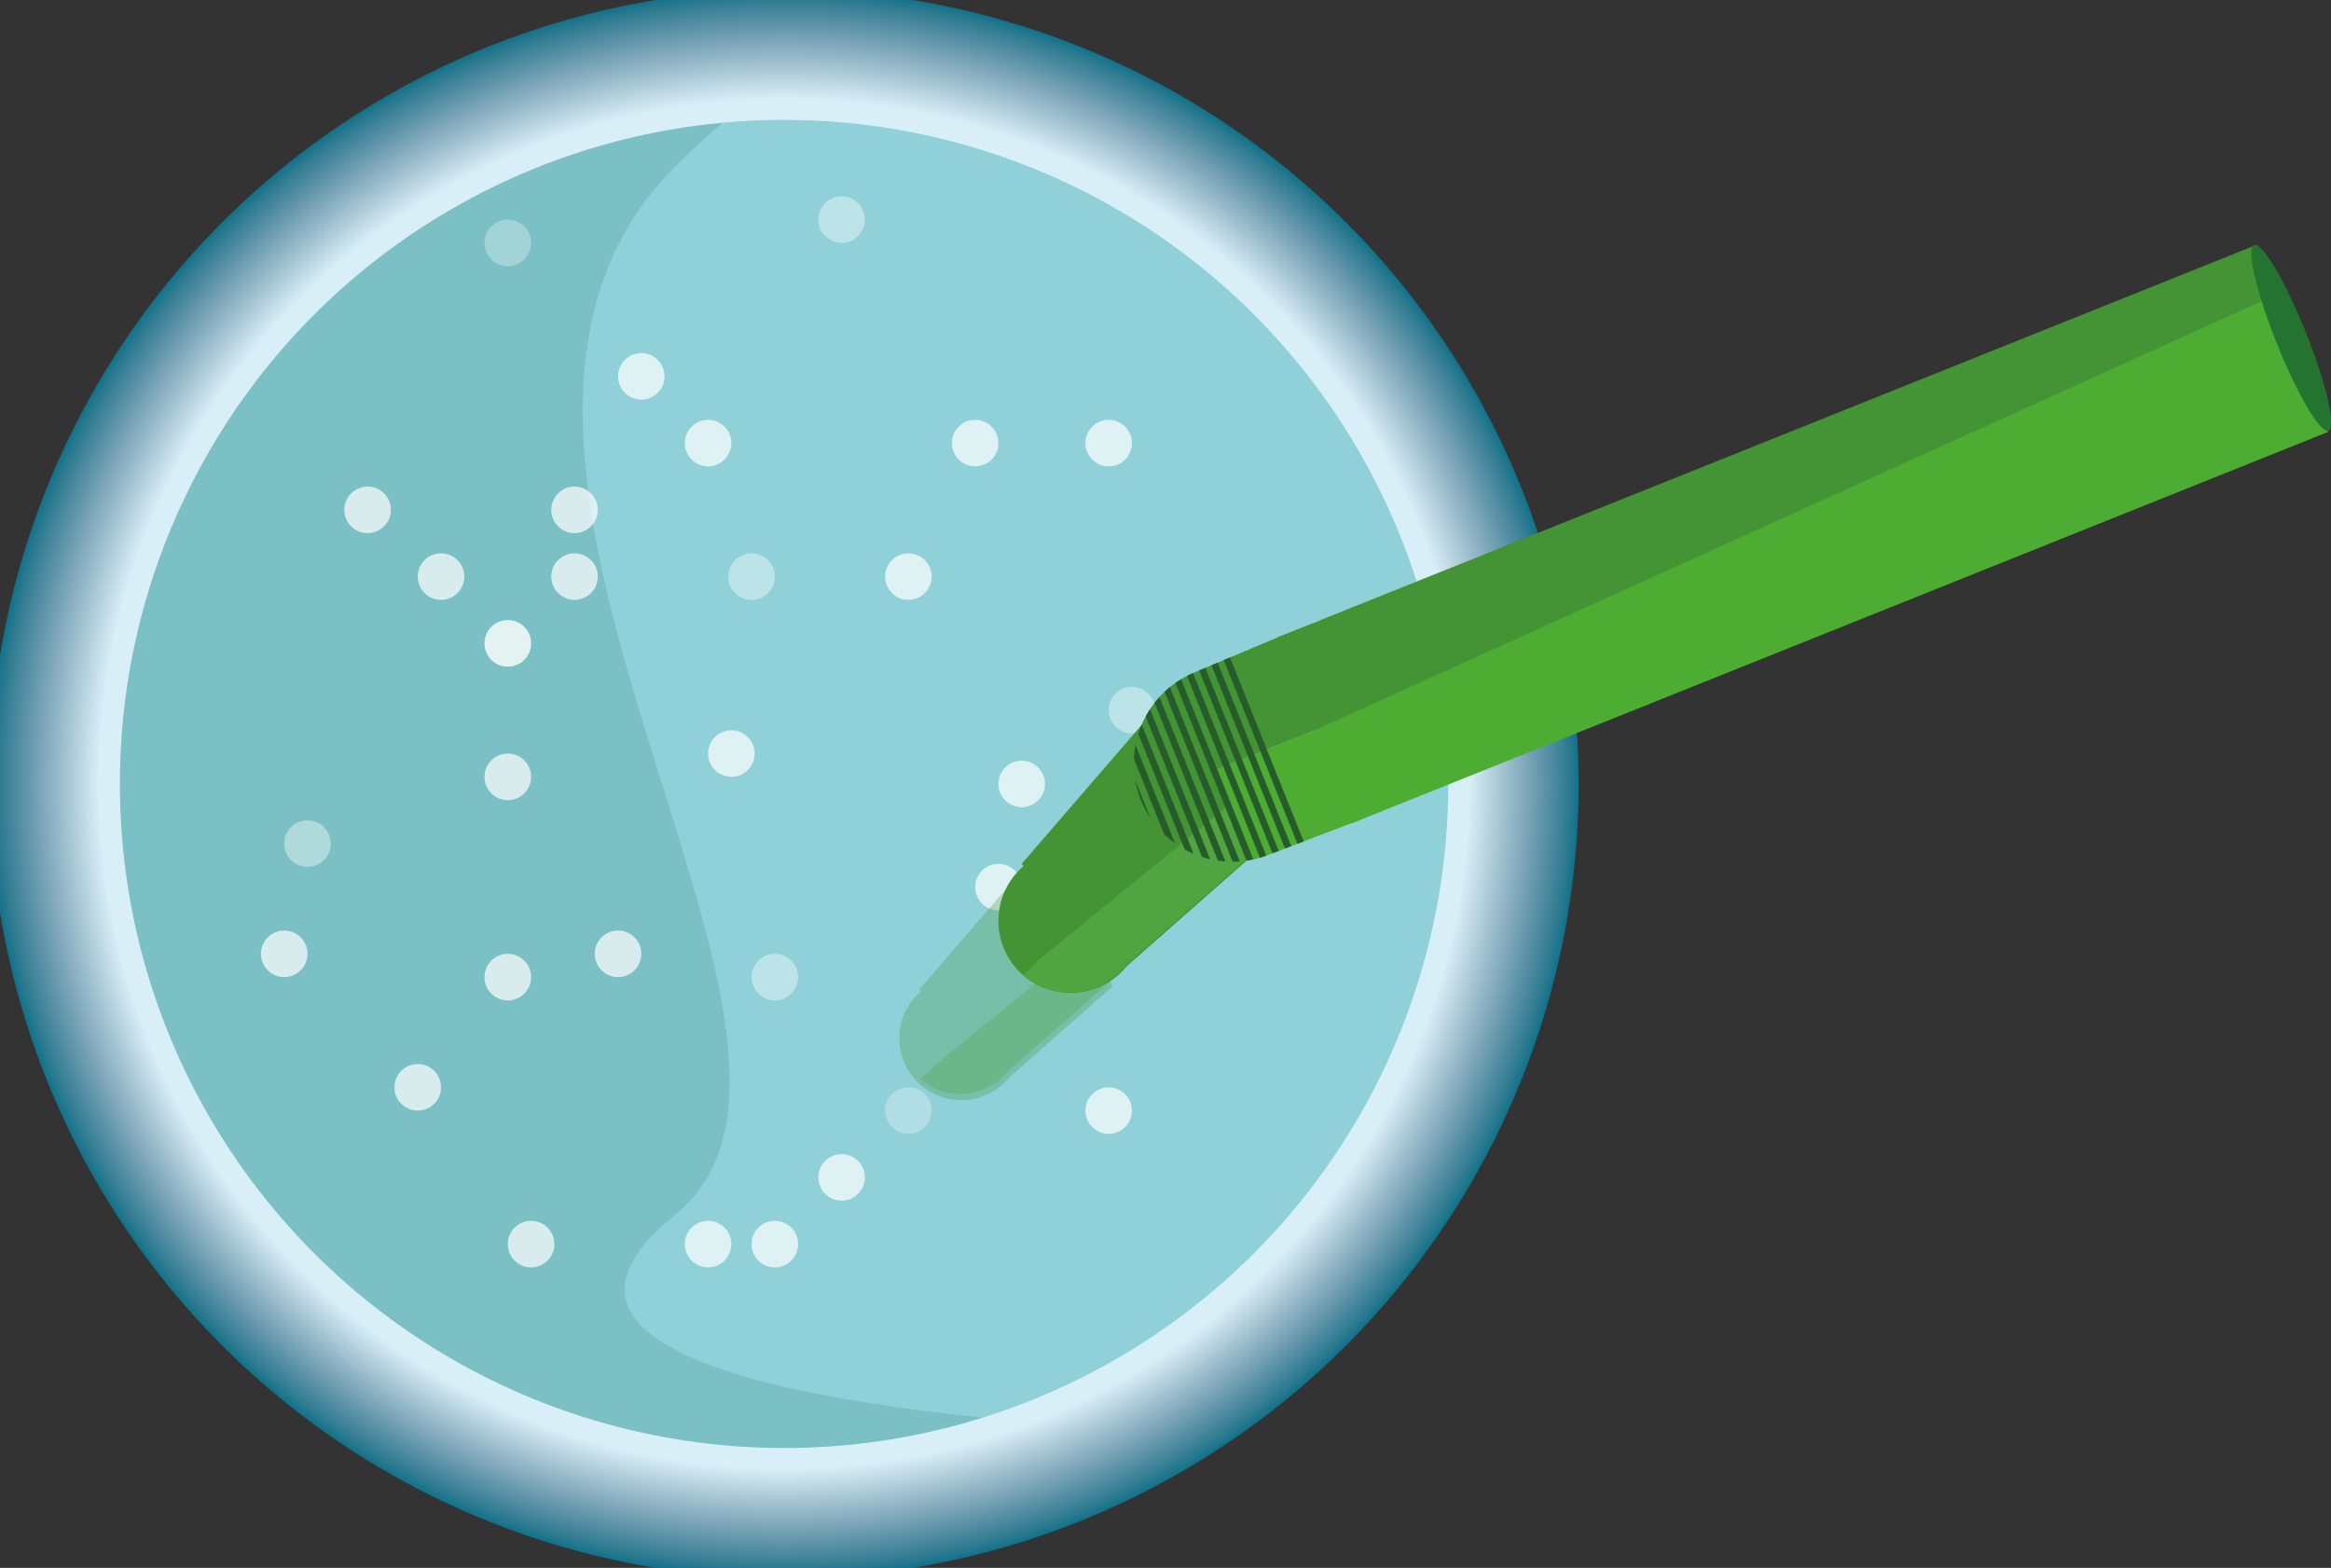 <?xml version="1.0" encoding="utf-8"?>
<!-- Generator: Adobe Illustrator 16.0.4, SVG Export Plug-In . SVG Version: 6.00 Build 0)  -->
<!DOCTYPE svg PUBLIC "-//W3C//DTD SVG 1.1//EN" "http://www.w3.org/Graphics/SVG/1.1/DTD/svg11.dtd">
<svg version="1.1" id="Lager_1" xmlns="http://www.w3.org/2000/svg" xmlns:xlink="http://www.w3.org/1999/xlink" x="0px" y="0px"
	 width="111.337px" height="74.901px" viewBox="0 0 111.337 74.901" enable-background="new 0 0 111.337 74.901"
	 xml:space="preserve">
<rect x="0" y="0" width="111.337" height="74.901" fill="#333333" stroke="none"/>
<g>
	<circle fill="#90D0D8" cx="35.986" cy="38.714" r="35.411"/>
</g>
<g>
	<path fill="#7BC0C4" d="M55.367,68.349c-8.412-0.454-33.315-2.104-23.12-10.317c10.195-8.214-13.829-36.25,0-50.079
		c2.276-2.275,4.785-4.174,7.45-5.701C30.005,1.729,20.14,5.167,12.737,12.57c-13.829,13.829-13.829,36.25,0,50.079
		C24.291,74.201,41.84,76.1,55.367,68.349z"/>
</g>
<g>
	<circle fill="none" stroke="#0F7389" stroke-miterlimit="10" cx="37.45" cy="37.451" r="37.45"/>
	<circle fill="none" stroke="#12738A" stroke-miterlimit="10" cx="37.45" cy="37.451" r="37.419"/>
	<circle fill="none" stroke="#14748A" stroke-miterlimit="10" cx="37.45" cy="37.451" r="37.389"/>
	<circle fill="none" stroke="#17748B" stroke-miterlimit="10" cx="37.45" cy="37.45" r="37.358"/>
	<circle fill="none" stroke="#19758C" stroke-miterlimit="10" cx="37.45" cy="37.451" r="37.327"/>
	<circle fill="none" stroke="#1B758C" stroke-miterlimit="10" cx="37.45" cy="37.451" r="37.296"/>
	<circle fill="none" stroke="#1D768D" stroke-miterlimit="10" cx="37.45" cy="37.451" r="37.266"/>
	<circle fill="none" stroke="#1F768D" stroke-miterlimit="10" cx="37.45" cy="37.451" r="37.235"/>
	<circle fill="none" stroke="#21778E" stroke-miterlimit="10" cx="37.45" cy="37.451" r="37.205"/>
	<circle fill="none" stroke="#23788E" stroke-miterlimit="10" cx="37.45" cy="37.451" r="37.174"/>
	<circle fill="none" stroke="#25788F" stroke-miterlimit="10" cx="37.45" cy="37.451" r="37.143"/>
	<circle fill="none" stroke="#27798F" stroke-miterlimit="10" cx="37.45" cy="37.451" r="37.112"/>
	<circle fill="none" stroke="#287990" stroke-miterlimit="10" cx="37.45" cy="37.451" r="37.082"/>
	<circle fill="none" stroke="#2A7A91" stroke-miterlimit="10" cx="37.45" cy="37.451" r="37.051"/>
	<circle fill="none" stroke="#2B7B91" stroke-miterlimit="10" cx="37.45" cy="37.451" r="37.02"/>
	<circle fill="none" stroke="#2D7B92" stroke-miterlimit="10" cx="37.45" cy="37.45" r="36.989"/>
	<circle fill="none" stroke="#2F7C92" stroke-miterlimit="10" cx="37.45" cy="37.451" r="36.958"/>
	<circle fill="none" stroke="#307C93" stroke-miterlimit="10" cx="37.45" cy="37.451" r="36.927"/>
	<circle fill="none" stroke="#327D93" stroke-miterlimit="10" cx="37.45" cy="37.451" r="36.897"/>
	<circle fill="none" stroke="#337E94" stroke-miterlimit="10" cx="37.45" cy="37.45" r="36.867"/>
	<circle fill="none" stroke="#347E94" stroke-miterlimit="10" cx="37.45" cy="37.451" r="36.835"/>
	<circle fill="none" stroke="#367F95" stroke-miterlimit="10" cx="37.45" cy="37.451" r="36.804"/>
	<circle fill="none" stroke="#377F96" stroke-miterlimit="10" cx="37.45" cy="37.451" r="36.774"/>
	<circle fill="none" stroke="#398096" stroke-miterlimit="10" cx="37.45" cy="37.451" r="36.743"/>
	<circle fill="none" stroke="#3A8197" stroke-miterlimit="10" cx="37.45" cy="37.451" r="36.712"/>
	<circle fill="none" stroke="#3B8197" stroke-miterlimit="10" cx="37.45" cy="37.451" r="36.681"/>
	<circle fill="none" stroke="#3D8298" stroke-miterlimit="10" cx="37.45" cy="37.451" r="36.651"/>
	<circle fill="none" stroke="#3E8399" stroke-miterlimit="10" cx="37.45" cy="37.451" r="36.621"/>
	<circle fill="none" stroke="#3F8399" stroke-miterlimit="10" cx="37.45" cy="37.451" r="36.589"/>
	<circle fill="none" stroke="#40849A" stroke-miterlimit="10" cx="37.45" cy="37.451" r="36.559"/>
	<circle fill="none" stroke="#42849A" stroke-miterlimit="10" cx="37.45" cy="37.451" r="36.528"/>
	<circle fill="none" stroke="#43859B" stroke-miterlimit="10" cx="37.45" cy="37.45" r="36.497"/>
	<circle fill="none" stroke="#44869C" stroke-miterlimit="10" cx="37.45" cy="37.451" r="36.466"/>
	<circle fill="none" stroke="#45869C" stroke-miterlimit="10" cx="37.45" cy="37.451" r="36.436"/>
	<circle fill="none" stroke="#46879D" stroke-miterlimit="10" cx="37.45" cy="37.451" r="36.405"/>
	<circle fill="none" stroke="#48889D" stroke-miterlimit="10" cx="37.45" cy="37.451" r="36.375"/>
	<circle fill="none" stroke="#49889E" stroke-miterlimit="10" cx="37.45" cy="37.451" r="36.344"/>
	<circle fill="none" stroke="#4A899F" stroke-miterlimit="10" cx="37.45" cy="37.451" r="36.313"/>
	<circle fill="none" stroke="#4B8A9F" stroke-miterlimit="10" cx="37.45" cy="37.451" r="36.282"/>
	<circle fill="none" stroke="#4D8AA0" stroke-miterlimit="10" cx="37.45" cy="37.451" r="36.251"/>
	<circle fill="none" stroke="#4E8BA0" stroke-miterlimit="10" cx="37.45" cy="37.451" r="36.22"/>
	<circle fill="none" stroke="#4F8CA1" stroke-miterlimit="10" cx="37.45" cy="37.451" r="36.19"/>
	<circle fill="none" stroke="#508CA1" stroke-miterlimit="10" cx="37.45" cy="37.451" r="36.159"/>
	<circle fill="none" stroke="#518DA2" stroke-miterlimit="10" cx="37.45" cy="37.45" r="36.129"/>
	<circle fill="none" stroke="#538EA3" stroke-miterlimit="10" cx="37.45" cy="37.451" r="36.098"/>
	<circle fill="none" stroke="#548EA3" stroke-miterlimit="10" cx="37.45" cy="37.451" r="36.067"/>
	<circle fill="none" stroke="#558FA4" stroke-miterlimit="10" cx="37.45" cy="37.451" r="36.036"/>
	<circle fill="none" stroke="#568FA4" stroke-miterlimit="10" cx="37.45" cy="37.45" r="36.006"/>
	<circle fill="none" stroke="#5790A5" stroke-miterlimit="10" cx="37.45" cy="37.451" r="35.975"/>
	<circle fill="none" stroke="#5991A6" stroke-miterlimit="10" cx="37.45" cy="37.451" r="35.944"/>
	<circle fill="none" stroke="#5A91A6" stroke-miterlimit="10" cx="37.45" cy="37.451" r="35.914"/>
	<circle fill="none" stroke="#5B92A7" stroke-miterlimit="10" cx="37.45" cy="37.451" r="35.883"/>
	<circle fill="none" stroke="#5C93A7" stroke-miterlimit="10" cx="37.45" cy="37.451" r="35.852"/>
	<circle fill="none" stroke="#5D93A8" stroke-miterlimit="10" cx="37.45" cy="37.451" r="35.821"/>
	<circle fill="none" stroke="#5E94A9" stroke-miterlimit="10" cx="37.45" cy="37.451" r="35.791"/>
	<circle fill="none" stroke="#6095A9" stroke-miterlimit="10" cx="37.45" cy="37.451" r="35.76"/>
	<circle fill="none" stroke="#6195AA" stroke-miterlimit="10" cx="37.45" cy="37.451" r="35.729"/>
	<circle fill="none" stroke="#6296AA" stroke-miterlimit="10" cx="37.45" cy="37.451" r="35.698"/>
	<circle fill="none" stroke="#6397AB" stroke-miterlimit="10" cx="37.45" cy="37.451" r="35.667"/>
	<circle fill="none" stroke="#6497AC" stroke-miterlimit="10" cx="37.45" cy="37.45" r="35.637"/>
	<circle fill="none" stroke="#6598AC" stroke-miterlimit="10" cx="37.45" cy="37.451" r="35.606"/>
	<circle fill="none" stroke="#6799AD" stroke-miterlimit="10" cx="37.45" cy="37.451" r="35.575"/>
	<circle fill="none" stroke="#689AAE" stroke-miterlimit="10" cx="37.45" cy="37.451" r="35.544"/>
	<circle fill="none" stroke="#699AAE" stroke-miterlimit="10" cx="37.45" cy="37.451" r="35.514"/>
	<circle fill="none" stroke="#6A9BAF" stroke-miterlimit="10" cx="37.45" cy="37.451" r="35.483"/>
	<circle fill="none" stroke="#6B9CAF" stroke-miterlimit="10" cx="37.45" cy="37.451" r="35.452"/>
	<circle fill="none" stroke="#6C9CB0" stroke-miterlimit="10" cx="37.45" cy="37.451" r="35.421"/>
	<circle fill="none" stroke="#6D9DB1" stroke-miterlimit="10" cx="37.45" cy="37.451" r="35.391"/>
	<circle fill="none" stroke="#6F9EB1" stroke-miterlimit="10" cx="37.45" cy="37.451" r="35.36"/>
	<circle fill="none" stroke="#709FB2" stroke-miterlimit="10" cx="37.45" cy="37.451" r="35.33"/>
	<circle fill="none" stroke="#719FB2" stroke-miterlimit="10" cx="37.45" cy="37.451" r="35.299"/>
	<circle fill="none" stroke="#72A0B3" stroke-miterlimit="10" cx="37.45" cy="37.451" r="35.268"/>
	<circle fill="none" stroke="#73A1B4" stroke-miterlimit="10" cx="37.45" cy="37.451" r="35.237"/>
	<circle fill="none" stroke="#74A1B4" stroke-miterlimit="10" cx="37.45" cy="37.451" r="35.207"/>
	<circle fill="none" stroke="#75A2B5" stroke-miterlimit="10" cx="37.45" cy="37.451" r="35.176"/>
	<circle fill="none" stroke="#77A3B6" stroke-miterlimit="10" cx="37.45" cy="37.45" r="35.145"/>
	<circle fill="none" stroke="#78A4B6" stroke-miterlimit="10" cx="37.45" cy="37.451" r="35.114"/>
	<circle fill="none" stroke="#79A4B7" stroke-miterlimit="10" cx="37.45" cy="37.451" r="35.083"/>
	<circle fill="none" stroke="#7AA5B8" stroke-miterlimit="10" cx="37.45" cy="37.451" r="35.052"/>
	<circle fill="none" stroke="#7BA6B8" stroke-miterlimit="10" cx="37.45" cy="37.451" r="35.022"/>
	<circle fill="none" stroke="#7CA7B9" stroke-miterlimit="10" cx="37.45" cy="37.451" r="34.991"/>
	<circle fill="none" stroke="#7DA7B9" stroke-miterlimit="10" cx="37.45" cy="37.451" r="34.96"/>
	<circle fill="none" stroke="#7EA8BA" stroke-miterlimit="10" cx="37.45" cy="37.451" r="34.929"/>
	<circle fill="none" stroke="#7FA9BB" stroke-miterlimit="10" cx="37.45" cy="37.451" r="34.899"/>
	<circle fill="none" stroke="#81A9BB" stroke-miterlimit="10" cx="37.45" cy="37.451" r="34.868"/>
	<circle fill="none" stroke="#82AABC" stroke-miterlimit="10" cx="37.45" cy="37.451" r="34.837"/>
	<circle fill="none" stroke="#83ABBD" stroke-miterlimit="10" cx="37.45" cy="37.451" r="34.806"/>
	<circle fill="none" stroke="#84ACBD" stroke-miterlimit="10" cx="37.45" cy="37.451" r="34.776"/>
	<circle fill="none" stroke="#85ACBE" stroke-miterlimit="10" cx="37.45" cy="37.451" r="34.745"/>
	<circle fill="none" stroke="#86ADBF" stroke-miterlimit="10" cx="37.45" cy="37.451" r="34.714"/>
	<circle fill="none" stroke="#87AEBF" stroke-miterlimit="10" cx="37.45" cy="37.451" r="34.684"/>
	<circle fill="none" stroke="#88AFC0" stroke-miterlimit="10" cx="37.45" cy="37.451" r="34.653"/>
	<circle fill="none" stroke="#89AFC1" stroke-miterlimit="10" cx="37.45" cy="37.451" r="34.622"/>
	<circle fill="none" stroke="#8AB0C1" stroke-miterlimit="10" cx="37.45" cy="37.451" r="34.592"/>
	<circle fill="none" stroke="#8BB1C2" stroke-miterlimit="10" cx="37.45" cy="37.451" r="34.561"/>
	<circle fill="none" stroke="#8CB2C2" stroke-miterlimit="10" cx="37.45" cy="37.451" r="34.53"/>
	<circle fill="none" stroke="#8DB2C3" stroke-miterlimit="10" cx="37.45" cy="37.451" r="34.5"/>
	<circle fill="none" stroke="#8EB3C4" stroke-miterlimit="10" cx="37.45" cy="37.451" r="34.469"/>
	<circle fill="none" stroke="#8FB4C4" stroke-miterlimit="10" cx="37.45" cy="37.451" r="34.438"/>
	<circle fill="none" stroke="#90B5C5" stroke-miterlimit="10" cx="37.45" cy="37.451" r="34.407"/>
	<circle fill="none" stroke="#91B5C6" stroke-miterlimit="10" cx="37.45" cy="37.451" r="34.376"/>
	<circle fill="none" stroke="#92B6C6" stroke-miterlimit="10" cx="37.45" cy="37.451" r="34.345"/>
	<circle fill="none" stroke="#93B7C7" stroke-miterlimit="10" cx="37.45" cy="37.451" r="34.315"/>
	<circle fill="none" stroke="#94B8C8" stroke-miterlimit="10" cx="37.45" cy="37.451" r="34.284"/>
	<circle fill="none" stroke="#95B8C8" stroke-miterlimit="10" cx="37.45" cy="37.451" r="34.253"/>
	<circle fill="none" stroke="#96B9C9" stroke-miterlimit="10" cx="37.45" cy="37.451" r="34.223"/>
	<circle fill="none" stroke="#97BACA" stroke-miterlimit="10" cx="37.45" cy="37.451" r="34.192"/>
	<circle fill="none" stroke="#98BBCA" stroke-miterlimit="10" cx="37.45" cy="37.451" r="34.161"/>
	<circle fill="none" stroke="#99BBCB" stroke-miterlimit="10" cx="37.45" cy="37.451" r="34.131"/>
	<circle fill="none" stroke="#9ABCCC" stroke-miterlimit="10" cx="37.45" cy="37.451" r="34.1"/>
	<circle fill="none" stroke="#9BBDCC" stroke-miterlimit="10" cx="37.45" cy="37.451" r="34.069"/>
	<circle fill="none" stroke="#9CBECD" stroke-miterlimit="10" cx="37.45" cy="37.451" r="34.039"/>
	<circle fill="none" stroke="#9EBFCE" stroke-miterlimit="10" cx="37.45" cy="37.451" r="34.008"/>
	<circle fill="none" stroke="#9FBFCE" stroke-miterlimit="10" cx="37.45" cy="37.451" r="33.977"/>
	<circle fill="none" stroke="#A0C0CF" stroke-miterlimit="10" cx="37.45" cy="37.451" r="33.946"/>
	<circle fill="none" stroke="#A1C1D0" stroke-miterlimit="10" cx="37.45" cy="37.451" r="33.916"/>
	<circle fill="none" stroke="#A2C2D0" stroke-miterlimit="10" cx="37.45" cy="37.451" r="33.885"/>
	<circle fill="none" stroke="#A3C2D1" stroke-miterlimit="10" cx="37.45" cy="37.451" r="33.854"/>
	<circle fill="none" stroke="#A4C3D2" stroke-miterlimit="10" cx="37.45" cy="37.451" r="33.823"/>
	<circle fill="none" stroke="#A5C4D2" stroke-miterlimit="10" cx="37.45" cy="37.451" r="33.792"/>
	<circle fill="none" stroke="#A6C5D3" stroke-miterlimit="10" cx="37.45" cy="37.451" r="33.761"/>
	<circle fill="none" stroke="#A7C6D4" stroke-miterlimit="10" cx="37.45" cy="37.451" r="33.73"/>
	<circle fill="none" stroke="#A8C6D4" stroke-miterlimit="10" cx="37.45" cy="37.451" r="33.7"/>
	<circle fill="none" stroke="#A9C7D5" stroke-miterlimit="10" cx="37.45" cy="37.451" r="33.669"/>
	<circle fill="none" stroke="#AAC8D6" stroke-miterlimit="10" cx="37.45" cy="37.451" r="33.638"/>
	<circle fill="none" stroke="#ABC9D7" stroke-miterlimit="10" cx="37.45" cy="37.451" r="33.608"/>
	<circle fill="none" stroke="#ACCAD7" stroke-miterlimit="10" cx="37.45" cy="37.451" r="33.577"/>
	<circle fill="none" stroke="#ADCAD8" stroke-miterlimit="10" cx="37.45" cy="37.451" r="33.546"/>
	<circle fill="none" stroke="#AECBD9" stroke-miterlimit="10" cx="37.45" cy="37.451" r="33.516"/>
	<circle fill="none" stroke="#AFCCD9" stroke-miterlimit="10" cx="37.45" cy="37.451" r="33.485"/>
	<circle fill="none" stroke="#B0CDDA" stroke-miterlimit="10" cx="37.45" cy="37.451" r="33.454"/>
	<circle fill="none" stroke="#B1CEDB" stroke-miterlimit="10" cx="37.45" cy="37.451" r="33.424"/>
	<circle fill="none" stroke="#B3CFDC" stroke-miterlimit="10" cx="37.45" cy="37.451" r="33.393"/>
	<circle fill="none" stroke="#B4CFDC" stroke-miterlimit="10" cx="37.45" cy="37.451" r="33.362"/>
	<circle fill="none" stroke="#B5D0DD" stroke-miterlimit="10" cx="37.45" cy="37.451" r="33.331"/>
	<circle fill="none" stroke="#B6D1DE" stroke-miterlimit="10" cx="37.45" cy="37.451" r="33.301"/>
	<circle fill="none" stroke="#B7D2DE" stroke-miterlimit="10" cx="37.45" cy="37.451" r="33.27"/>
	<circle fill="none" stroke="#B8D3DF" stroke-miterlimit="10" cx="37.45" cy="37.451" r="33.239"/>
	<circle fill="none" stroke="#B9D4E0" stroke-miterlimit="10" cx="37.45" cy="37.451" r="33.208"/>
	<circle fill="none" stroke="#BAD4E1" stroke-miterlimit="10" cx="37.45" cy="37.451" r="33.177"/>
	<circle fill="none" stroke="#BBD5E1" stroke-miterlimit="10" cx="37.45" cy="37.451" r="33.146"/>
	<circle fill="none" stroke="#BCD6E2" stroke-miterlimit="10" cx="37.45" cy="37.451" r="33.116"/>
	<circle fill="none" stroke="#BDD7E3" stroke-miterlimit="10" cx="37.45" cy="37.451" r="33.085"/>
	<circle fill="none" stroke="#BED8E3" stroke-miterlimit="10" cx="37.45" cy="37.451" r="33.054"/>
	<circle fill="none" stroke="#BFD9E4" stroke-miterlimit="10" cx="37.45" cy="37.451" r="33.024"/>
	<circle fill="none" stroke="#C0D9E5" stroke-miterlimit="10" cx="37.45" cy="37.451" r="32.993"/>
	<circle fill="none" stroke="#C1DAE6" stroke-miterlimit="10" cx="37.45" cy="37.451" r="32.962"/>
	<circle fill="none" stroke="#C2DBE6" stroke-miterlimit="10" cx="37.45" cy="37.451" r="32.931"/>
	<circle fill="none" stroke="#C3DCE7" stroke-miterlimit="10" cx="37.45" cy="37.451" r="32.901"/>
	<circle fill="none" stroke="#C4DDE8" stroke-miterlimit="10" cx="37.45" cy="37.451" r="32.87"/>
	<circle fill="none" stroke="#C5DEE9" stroke-miterlimit="10" cx="37.45" cy="37.451" r="32.839"/>
	<circle fill="none" stroke="#C6DFE9" stroke-miterlimit="10" cx="37.45" cy="37.451" r="32.809"/>
	<circle fill="none" stroke="#C7DFEA" stroke-miterlimit="10" cx="37.45" cy="37.451" r="32.778"/>
	<circle fill="none" stroke="#C8E0EB" stroke-miterlimit="10" cx="37.45" cy="37.451" r="32.747"/>
	<circle fill="none" stroke="#C9E1EB" stroke-miterlimit="10" cx="37.45" cy="37.451" r="32.717"/>
	<circle fill="none" stroke="#CAE2EC" stroke-miterlimit="10" cx="37.45" cy="37.451" r="32.686"/>
	<circle fill="none" stroke="#CBE3ED" stroke-miterlimit="10" cx="37.45" cy="37.451" r="32.655"/>
	<circle fill="none" stroke="#CCE4EE" stroke-miterlimit="10" cx="37.45" cy="37.451" r="32.624"/>
	<circle fill="none" stroke="#CDE4EE" stroke-miterlimit="10" cx="37.45" cy="37.451" r="32.594"/>
	<circle fill="none" stroke="#CEE5EF" stroke-miterlimit="10" cx="37.45" cy="37.451" r="32.562"/>
	<circle fill="none" stroke="#CFE6F0" stroke-miterlimit="10" cx="37.45" cy="37.451" r="32.532"/>
	<circle fill="none" stroke="#D0E7F1" stroke-miterlimit="10" cx="37.45" cy="37.451" r="32.501"/>
	<circle fill="none" stroke="#D1E8F1" stroke-miterlimit="10" cx="37.45" cy="37.451" r="32.47"/>
	<circle fill="none" stroke="#D2E9F2" stroke-miterlimit="10" cx="37.45" cy="37.451" r="32.439"/>
	<circle fill="none" stroke="#D3E9F3" stroke-miterlimit="10" cx="37.45" cy="37.451" r="32.409"/>
	<circle fill="none" stroke="#D4EAF3" stroke-miterlimit="10" cx="37.45" cy="37.451" r="32.378"/>
	<circle fill="none" stroke="#D5EBF4" stroke-miterlimit="10" cx="37.45" cy="37.451" r="32.348"/>
	<circle fill="none" stroke="#D6ECF5" stroke-miterlimit="10" cx="37.45" cy="37.451" r="32.316"/>
	<circle fill="none" stroke="#D7EDF6" stroke-miterlimit="10" cx="37.45" cy="37.451" r="32.286"/>
	<circle fill="none" stroke="#D8EEF6" stroke-miterlimit="10" cx="37.45" cy="37.451" r="32.255"/>
	<circle fill="none" stroke="#D9EFF7" stroke-miterlimit="10" cx="37.45" cy="37.451" r="32.225"/>
</g>
<g opacity="0.7">
	<circle fill="#FFFFFF" cx="17.557" cy="24.357" r="1.112"/>
</g>
<g opacity="0.7">
	<circle fill="#FFFFFF" cx="21.065" cy="27.546" r="1.112"/>
</g>
<g opacity="0.7">
	<circle fill="#FFFFFF" cx="24.254" cy="30.735" r="1.113"/>
</g>
<g opacity="0.4">
	<circle fill="#FFFFFF" cx="40.198" cy="10.49" r="1.112"/>
</g>
<g opacity="0.4">
	<circle fill="#FFFFFF" cx="37.009" cy="46.68" r="1.113"/>
</g>
<g opacity="0.7">
	<circle fill="#FFFFFF" cx="47.688" cy="42.378" r="1.112"/>
</g>
<g opacity="0.7">
	<circle fill="#FFFFFF" cx="48.8" cy="37.451" r="1.112"/>
</g>
<g opacity="0.4">
	<circle fill="#FFFFFF" cx="35.897" cy="27.546" r="1.113"/>
</g>
<g opacity="0.7">
	<circle fill="#FFFFFF" cx="43.387" cy="27.546" r="1.112"/>
</g>
<g opacity="0.7">
	<circle fill="#FFFFFF" cx="46.576" cy="21.169" r="1.112"/>
</g>
<g opacity="0.7">
	<circle fill="#FFFFFF" cx="52.953" cy="21.169" r="1.112"/>
</g>
<g opacity="0.4">
	<circle fill="#FFFFFF" cx="54.065" cy="33.924" r="1.112"/>
</g>
<g opacity="0.7">
	<circle fill="#FFFFFF" cx="63.239" cy="30.735" r="1.112"/>
</g>
<g opacity="0.3">
	<circle fill="#FFFFFF" cx="54.065" cy="43.49" r="1.112"/>
</g>
<g opacity="0.3">
	<circle fill="#FFFFFF" cx="43.387" cy="53.057" r="1.112"/>
</g>
<g opacity="0.7">
	<circle fill="#FFFFFF" cx="40.198" cy="56.246" r="1.112"/>
</g>
<g opacity="0.7">
	<circle fill="#FFFFFF" cx="37.009" cy="59.435" r="1.113"/>
</g>
<g opacity="0.7">
	<circle fill="#FFFFFF" cx="33.82" cy="59.435" r="1.112"/>
</g>
<g opacity="0.7">
	<circle fill="#FFFFFF" cx="25.366" cy="59.435" r="1.113"/>
</g>
<g opacity="0.7">
	<circle fill="#FFFFFF" cx="29.519" cy="45.567" r="1.112"/>
</g>
<g opacity="0.7">
	<circle fill="#FFFFFF" cx="24.254" cy="46.68" r="1.113"/>
</g>
<g opacity="0.7">
	<circle fill="#FFFFFF" cx="19.953" cy="51.944" r="1.112"/>
</g>
<g opacity="0.4">
	<circle fill="#FFFFFF" cx="14.687" cy="40.302" r="1.112"/>
</g>
<g opacity="0.7">
	<circle fill="#FFFFFF" cx="13.575" cy="45.567" r="1.112"/>
</g>
<g opacity="0.7">
	<circle fill="#FFFFFF" cx="34.933" cy="36" r="1.112"/>
</g>
<g opacity="0.7">
	<circle fill="#FFFFFF" cx="24.254" cy="37.113" r="1.113"/>
</g>
<g opacity="0.7">
	<circle fill="#FFFFFF" cx="52.953" cy="53.057" r="1.112"/>
</g>
<g opacity="0.3">
	<circle fill="#FFFFFF" cx="24.254" cy="30.735" r="1.113"/>
</g>
<g opacity="0.7">
	<circle fill="#FFFFFF" cx="27.442" cy="27.546" r="1.112"/>
</g>
<g opacity="0.7">
	<circle fill="#FFFFFF" cx="27.442" cy="24.357" r="1.112"/>
</g>
<g opacity="0.7">
	<circle fill="#FFFFFF" cx="33.82" cy="21.169" r="1.112"/>
</g>
<g opacity="0.7">
	<circle fill="#FFFFFF" cx="30.631" cy="17.98" r="1.112"/>
</g>
<g opacity="0.3">
	<circle fill="#FFFFFF" cx="24.254" cy="11.602" r="1.113"/>
</g>
<g>
	<polygon fill="#4DAD33" points="62.777,34.893 107.725,12.285 111.208,20.629 64.557,39.333 	"/>
</g>
<g>
	<polygon fill="#449335" points="60.998,30.453 107.649,11.75 108.443,14.198 62.777,34.893 	"/>
</g>
<g>
	
		<ellipse transform="matrix(-0.928 0.372 -0.372 -0.928 217.013 -9.545)" fill="#257331" cx="109.429" cy="16.189" rx="0.741" ry="4.783"/>
</g>
<g>
	<path fill="#4DAD33" d="M54.49,38.216c0.967,2.411,3.705,3.582,6.116,2.615l4.396-1.677l-1.78-4.439L54.49,38.216z"/>
</g>
<g>
	<path fill="#449335" d="M56.415,32.45L48.8,41.266l0.083,0.114c-0.731,0.633-1.196,1.564-1.196,2.607c0,1.906,1.544,3.45,3.45,3.45
		c0.667,0,1.287-0.192,1.814-0.52l0,0.001l0.005-0.004c0.328-0.205,0.621-0.461,0.863-0.76l5.725-5.041L56.415,32.45z"/>
</g>
<g opacity="0.3">
	<path fill="#449335" d="M50.445,39.7l-6.534,7.564l0.072,0.098c-0.628,0.543-1.026,1.343-1.026,2.238c0,1.635,1.325,2.96,2.96,2.96
		c0.572,0,1.104-0.165,1.557-0.446l0,0.001l0.004-0.003c0.282-0.176,0.533-0.396,0.741-0.652l4.912-4.325L50.445,39.7z"/>
</g>
<g opacity="0.3">
	<path fill="#51A540" d="M44.606,50.926c-0.192,0.237-0.422,0.442-0.679,0.61c0.52,0.45,1.195,0.725,1.937,0.725
		c0.572,0,1.104-0.165,1.557-0.446l0,0.001l0.004-0.003c0.281-0.176,0.532-0.396,0.74-0.652l4.912-4.325l-0.784-2.17L44.606,50.926z
		"/>
</g>
<g>
	<path fill="#51A540" d="M49.61,45.859c-0.224,0.277-0.493,0.516-0.791,0.711c0.605,0.525,1.393,0.845,2.257,0.845
		c0.667,0,1.287-0.192,1.815-0.52l0,0.001l0.005-0.004c0.328-0.205,0.62-0.461,0.862-0.76l5.725-5.041l-0.913-2.529L49.61,45.859z"
		/>
</g>
<g>
	<path fill="#449335" d="M54.49,38.216c-0.966-2.412,0.204-5.149,2.615-6.116l4.336-1.824l1.78,4.439L54.49,38.216z"/>
</g>
<g>
	<g>
		<polygon fill="#265C29" points="58.746,31.409 58.452,31.533 61.971,40.311 62.269,40.196 		"/>
	</g>
	<g>
		<polygon fill="#265C29" points="60.779,40.765 61.078,40.651 57.57,31.904 57.276,32.027 		"/>
	</g>
	<g>
		<path fill="#265C29" d="M54.956,39.093l-0.736-1.834c0.056,0.322,0.144,0.642,0.27,0.957
			C54.616,38.53,54.774,38.823,54.956,39.093z"/>
	</g>
	<g>
		<path fill="#265C29" d="M54.238,35.589c-0.041,0.218-0.067,0.439-0.078,0.663l1.448,3.611c0.162,0.154,0.334,0.296,0.515,0.425
			L54.238,35.589z"/>
	</g>
	<g>
		<polygon fill="#265C29" points="61.375,40.537 61.673,40.424 58.158,31.656 57.864,31.78 		"/>
	</g>
	<g>
		<path fill="#265C29" d="M60.177,40.978c0.102-0.029,0.202-0.066,0.303-0.104l-3.496-8.719c-0.098,0.042-0.196,0.085-0.29,0.134
			L60.177,40.978z"/>
	</g>
	<g>
		<path fill="#265C29" d="M57.415,40.942c0.127,0.04,0.256,0.074,0.386,0.104l-2.873-7.164c-0.073,0.111-0.143,0.225-0.207,0.342
			L57.415,40.942z"/>
	</g>
	<g>
		<path fill="#265C29" d="M59.545,41.114c0.106-0.017,0.213-0.037,0.319-0.06l-3.45-8.605c-0.093,0.057-0.184,0.116-0.271,0.178
			L59.545,41.114z"/>
	</g>
	<g>
		<path fill="#265C29" d="M56.583,40.583c0.14,0.076,0.281,0.146,0.428,0.209l-2.478-6.181c-0.062,0.146-0.117,0.295-0.165,0.446
			L56.583,40.583z"/>
	</g>
	<g>
		<path fill="#265C29" d="M58.171,41.114c0.118,0.019,0.238,0.03,0.358,0.039L55.382,33.3c-0.081,0.089-0.159,0.181-0.233,0.276
			L58.171,41.114z"/>
	</g>
	<g>
		<path fill="#265C29" d="M58.878,41.166c0.113-0.001,0.227-0.002,0.34-0.011l-3.341-8.332c-0.088,0.072-0.17,0.149-0.252,0.227
			L58.878,41.166z"/>
	</g>
</g>
</svg>
